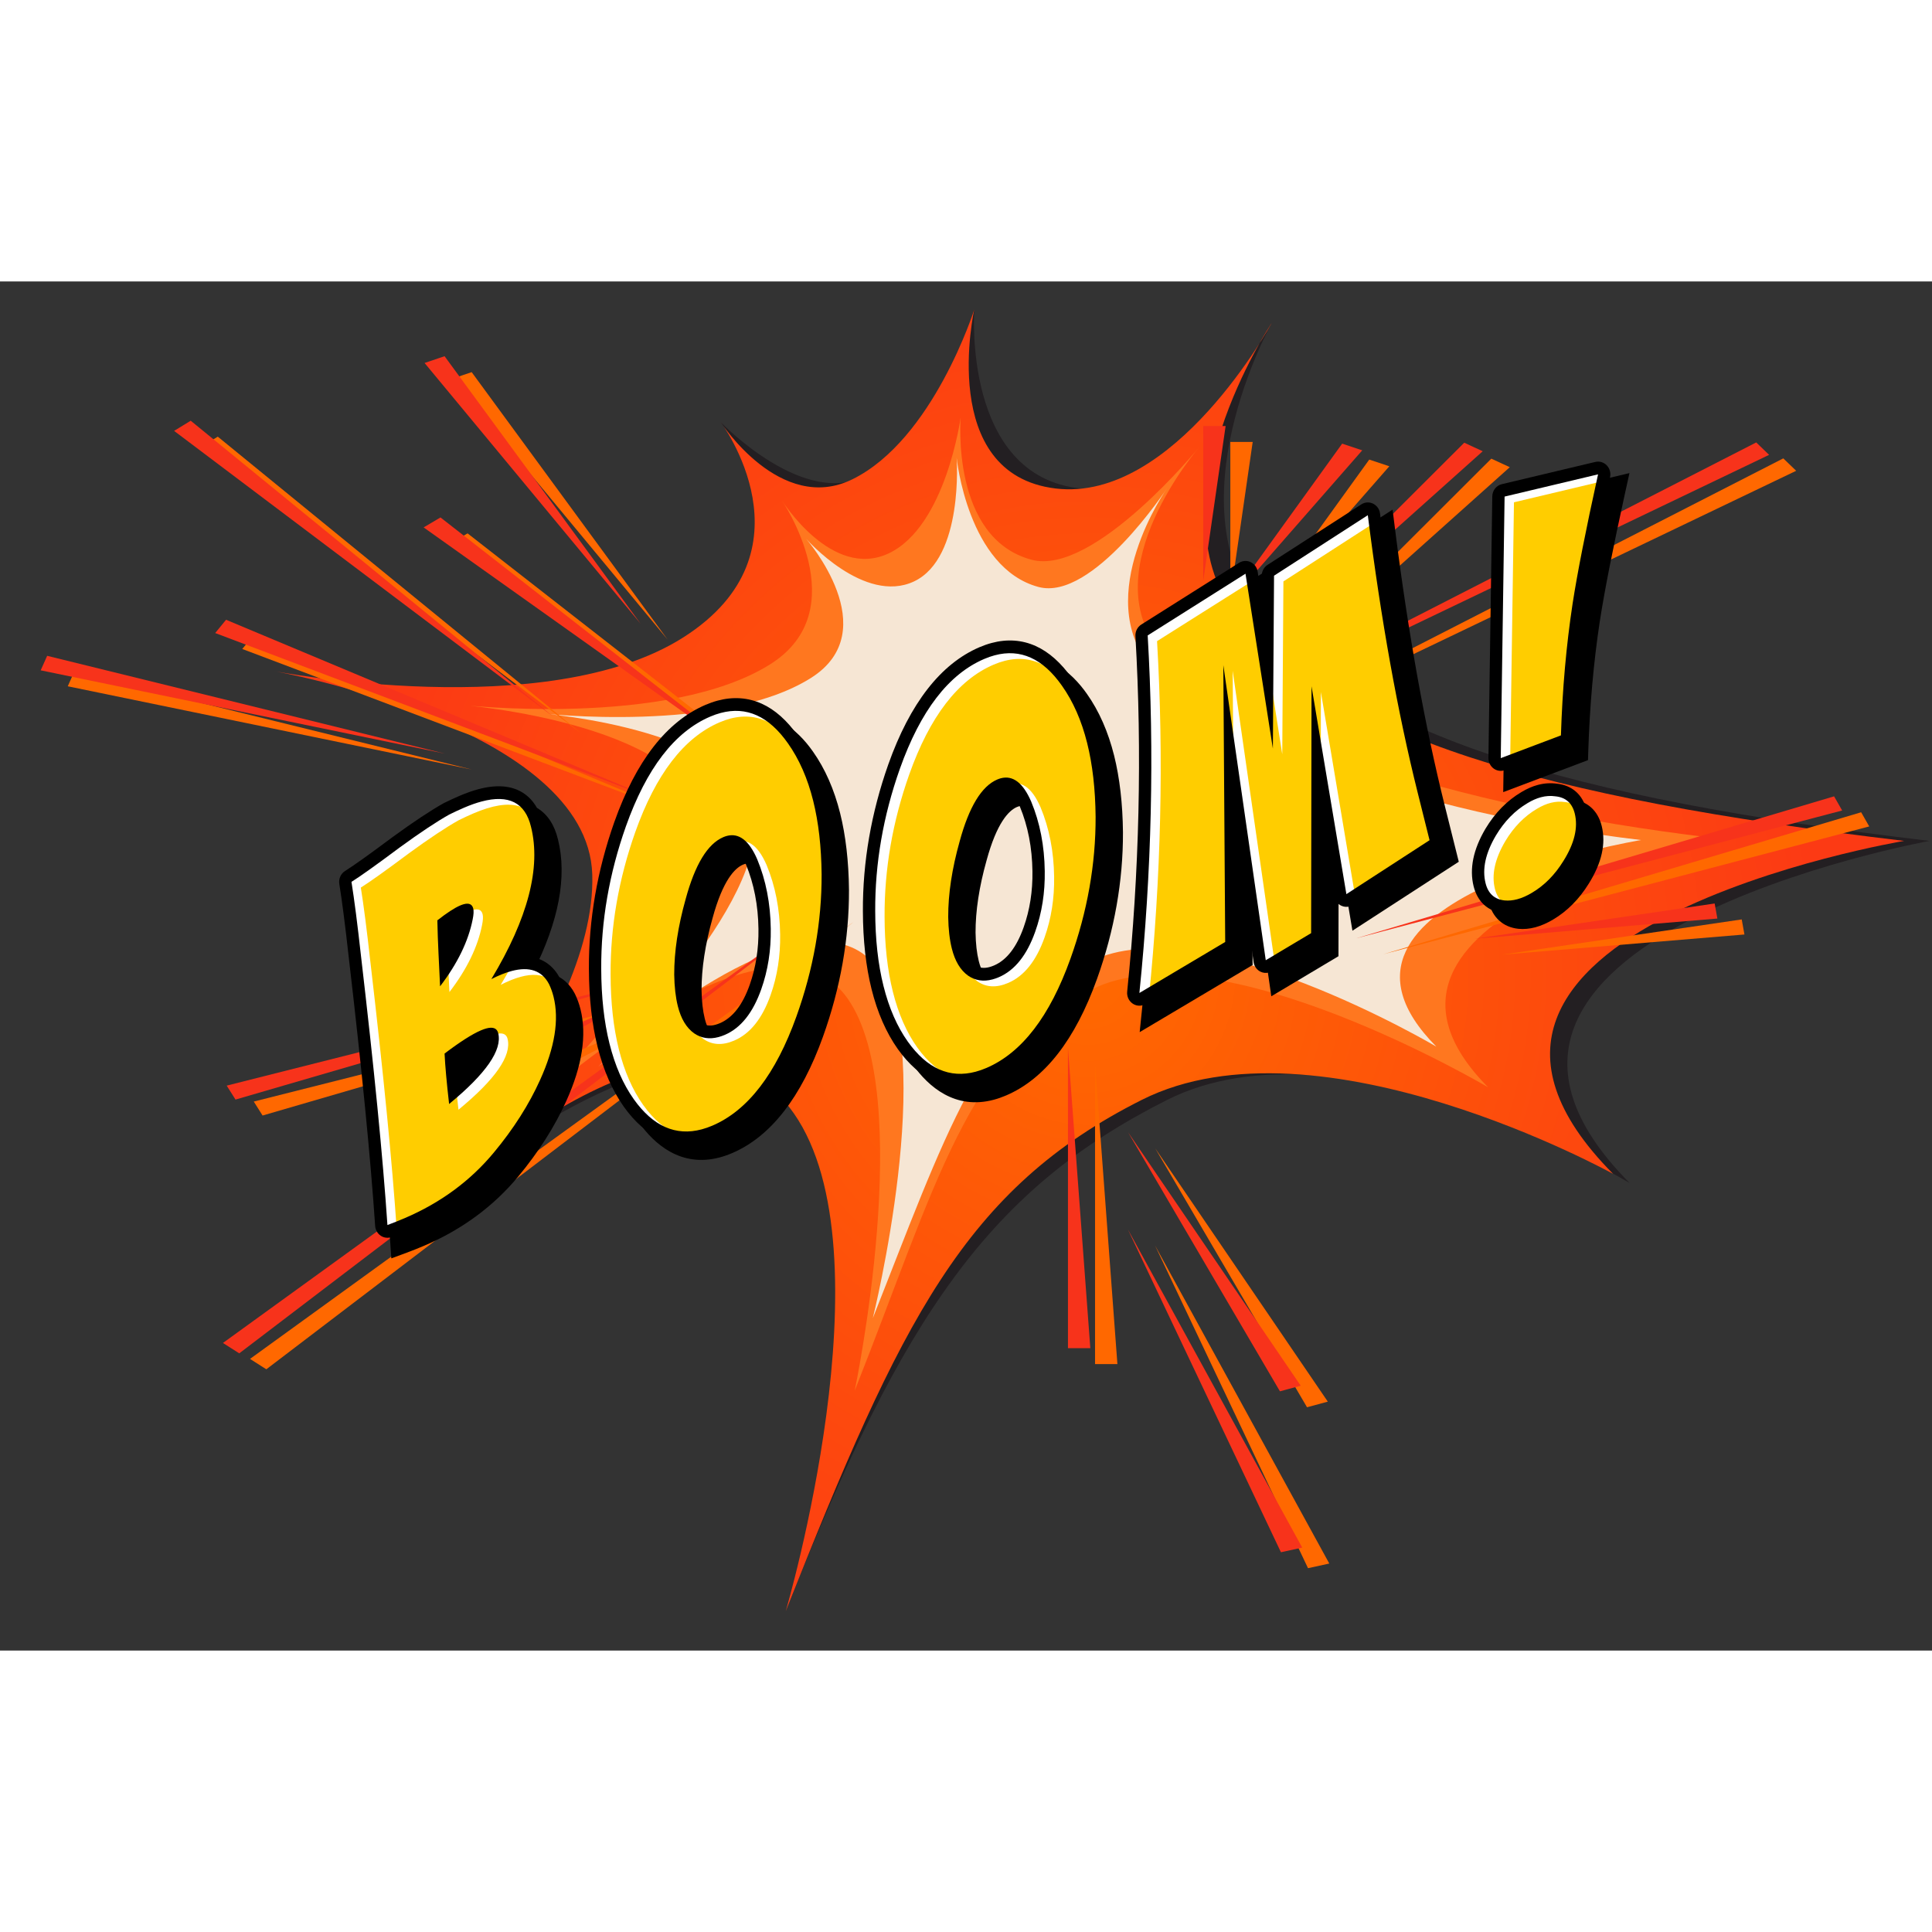 <?xml version="1.0" encoding="utf-8"?>
<!-- Generator: Adobe Illustrator 27.5.0, SVG Export Plug-In . SVG Version: 6.00 Build 0)  -->
<svg version="1.1" id="Layer_1" xmlns="http://www.w3.org/2000/svg" xmlns:xlink="http://www.w3.org/1999/xlink" x="0px" y="0px"
	 viewBox="0 0 405 287" style="enable-background:new 0 0 405 287;" xml:space="preserve" height="100" width="100">
<rect x="0" y="0" width="405" height="287" fill="#333333" stroke="none"/>
<g>
	<g>
		<path style="fill:#231F22;" d="M151.079,29.486c0,0,17.839,18.633,30.867,10.934c14.612-8.637,22.293-34.555,22.293-34.555
			s-2.559,35.032,22.368,37.536c19.622,1.972,39.994-34.716,39.994-34.716s-21.569,38.634-1.487,62.052
			c20.68,24.113,62.022,37.372,139.375,46.538c0,0-113.637,20.604-62.861,71.725c0,0-59.815-36.115-96.959-17.431
			c-37.143,18.686-55.297,45.013-79.491,106.007c0,0,27.011-73.921,6.566-103.185c-20.448-29.263-70.532,8.647-87.911,24.514
			c0,0,46.677-42.494,45.654-74.578c-1.023-32.083-49.74-38.739-49.74-38.739s38.995,9.121,68.824-10.972
			C172.65,58.396,151.079,29.486,151.079,29.486z"/>
		
			<radialGradient id="SVGID_1_" cx="-2812.531" cy="2663.516" r="0.995" gradientTransform="matrix(153.615 0 0 -158.931 432275.781 423459)" gradientUnits="userSpaceOnUse">
			<stop  offset="0" style="stop-color:#FF6900"/>
			<stop  offset="0.042" style="stop-color:#FF6701"/>
			<stop  offset="1" style="stop-color:#FC3A14"/>
		</radialGradient>
		<path style="fill:url(#SVGID_1_);" d="M151.079,29.486c0,0,12.467,19.424,27.602,11.988c16.942-8.322,25.558-35.609,25.558-35.609
			s-7.839,34.527,17.038,37.536c24.876,3.009,45.324-34.716,45.324-34.716s-26.014,38.987-6.817,62.052
			c20.335,24.428,62.02,37.372,139.375,46.538c0,0-111.772,18.686-60.997,69.808c0,0-61.68-34.198-98.822-15.514
			c-37.143,18.686-50.433,46.186-74.629,107.181c0,0,22.149-75.095,1.702-104.358c-20.446-29.263-65.77,9.167-83.149,25.032
			c0,0,41.864-43.011,40.893-75.097c-0.938-30.976-66.791-42.66-66.791-42.66s57.262,11.153,85.874-7.051
			C171.482,56.647,151.079,29.486,151.079,29.486z"/>
		<path style="fill:#FF771F;" d="M163.868,45.844c0,0,10.493,16.836,22.463,11.141c11.969-5.695,15.054-28.504,15.054-28.504
			s-2.168,25.311,14.869,29.858c13.05,3.483,35.234-23.729,35.234-23.729s-22.547,25.842-8.183,42.933
			c14.363,17.089,60.96,32.6,115.301,39.037c0,0-82.316,16.436-46.648,52.35c0,0-56.922-33.681-83.016-20.552
			c-26.094,13.125-32.775,41.289-49.771,84.137c0,0,12.904-61.598-1.459-82.156c-14.363-20.556-55.195,12.276-67.404,23.422
			c0,0,38.439-36.053,37.719-58.59c-0.718-22.539-51.541-26.445-51.541-26.445s43.569,4.937,64.947-8.479
			C179.664,68.826,163.868,45.844,163.868,45.844z"/>
		<path style="fill:#F6E6D4;" d="M168.995,53.951c0,0,12.213,13.877,22.643,8.915c10.429-4.962,8.901-25.895,8.901-25.895
			s2.325,23.113,17.169,27.076c11.369,3.035,26.939-20.709,26.939-20.709s-15.885,22.549-3.37,37.439
			c12.513,14.889,55.398,30.711,102.743,36.32c0,0-74.005,12.012-42.928,43.302c0,0-49.597-29.346-72.33-17.907
			c-22.734,11.436-30.984,37.477-45.791,74.809c0,0,13.671-55.17,1.155-73.082c-12.513-17.91-48.089,10.695-58.726,20.407
			c0,0,33.49-31.412,32.863-51.048c-0.626-19.637-44.905-23.041-44.905-23.041s37.958,4.302,56.586-7.386
			C185.828,73.185,168.995,53.951,168.995,53.951z"/>
		<polygon style="fill:#FF6800;" points="255.354,97.738 373.826,37.089 376.527,39.691 		"/>
		<polygon style="fill:#FF6800;" points="261.778,87.896 312.617,37.145 316.492,38.936 		"/>
		<polygon style="fill:#FF6800;" points="257.911,66.07 257.911,33.645 262.599,33.645 		"/>
		<polygon style="fill:#FF6800;" points="261.61,72.585 287.033,37.34 291.241,38.741 		"/>
		<polygon style="fill:#FF6800;" points="94.679,20.431 98.875,19.012 139.948,75.07 		"/>
		<polygon style="fill:#FF6800;" points="94.48,54.901 98.015,52.81 164.994,105.056 		"/>
		<polygon style="fill:#FF6800;" points="121.695,94.611 42.175,34.668 45.652,32.536 		"/>
		<polygon style="fill:#FF6800;" points="142.324,111.642 50.788,77.043 53.064,74.261 		"/>
		<polygon style="fill:#FF6800;" points="98.892,102.309 14.205,84.862 15.563,81.816 		"/>
		<polygon style="fill:#FF6800;" points="55.044,174.844 53.198,171.916 142.202,149.467 		"/>
		<polygon style="fill:#FF6800;" points="55.829,228.041 52.411,225.863 178.996,134.227 		"/>
		<polygon style="fill:#FF6800;" points="98.957,174.724 96.447,172.036 140.023,153.24 		"/>
		<polygon style="fill:#FF6800;" points="234.238,226.951 229.55,226.951 229.55,163.982 		"/>
		<polygon style="fill:#FF6800;" points="274.194,269.735 242.117,202.066 278.654,268.759 		"/>
		<polygon style="fill:#FF6800;" points="273.988,236 242.168,181.723 278.344,234.822 		"/>
		<polygon style="fill:#FF6800;" points="289.983,141.031 390.148,111.273 391.842,114.243 		"/>
		<polygon style="fill:#FF6800;" points="314.841,141.127 365.112,133.735 365.683,136.895 		"/>
		<polygon style="fill:#F7331B;" points="249.677,94.396 368.153,33.747 370.852,36.35 		"/>
		<polygon style="fill:#F7331B;" points="256.101,84.555 306.941,33.804 310.817,35.595 		"/>
		<polygon style="fill:#F7331B;" points="252.236,62.729 252.236,30.303 256.924,30.303 		"/>
		<polygon style="fill:#F7331B;" points="255.936,69.243 281.355,33.998 285.563,35.4 		"/>
		<polygon style="fill:#F7331B;" points="89.001,17.09 93.196,15.67 134.272,71.729 		"/>
		<polygon style="fill:#F7331B;" points="88.803,51.56 92.337,49.469 159.319,101.715 		"/>
		<polygon style="fill:#F7331B;" points="116.017,91.269 36.497,31.326 39.979,29.194 		"/>
		<polygon style="fill:#F7331B;" points="136.648,108.3 45.11,73.702 47.391,70.92 		"/>
		<polygon style="fill:#F7331B;" points="93.214,98.968 8.526,81.521 9.888,78.477 		"/>
		<polygon style="fill:#F7331B;" points="49.367,171.502 47.521,168.576 136.523,146.125 		"/>
		<polygon style="fill:#F7331B;" points="50.154,224.699 46.736,222.521 173.321,130.885 		"/>
		<polygon style="fill:#F7331B;" points="93.279,171.382 90.768,168.695 134.344,149.899 		"/>
		<polygon style="fill:#F7331B;" points="228.561,223.609 223.873,223.609 223.873,160.641 		"/>
		<polygon style="fill:#F7331B;" points="268.518,266.393 236.438,198.725 272.979,265.417 		"/>
		<polygon style="fill:#F7331B;" points="268.31,232.659 236.493,178.381 272.666,231.48 		"/>
		<polygon style="fill:#F7331B;" points="284.305,137.69 384.473,107.934 386.167,110.902 		"/>
		<polygon style="fill:#F7331B;" points="309.163,137.785 359.438,130.395 360.008,133.554 		"/>
	</g>
	<g>
		<g>
			<path d="M81.795,201.277c-0.946-14.029-2.806-32.952-5.527-56.24c-0.728-6.582-1.395-11.772-1.985-15.447l-0.288-1.789
				l1.503-0.936c1.764-1.097,5.106-3.481,9.936-7.088c4.334-3.16,7.916-5.537,10.671-7.084l0.059-0.034l0.061-0.03
				c1.116-0.551,2.206-1.055,3.241-1.498c1.403-0.601,2.742-1.074,3.978-1.404c3.754-1.004,6.862-0.77,9.237,0.697
				c2.12,1.307,3.563,3.512,4.29,6.552c1.943,7.779,0.174,17.151-5.261,27.906c2.844-0.332,6.557,0.212,8.774,4.386l0.04,0.076
				c0.487,0.991,0.878,2.074,1.165,3.219c1.352,5.411,0.354,11.873-2.964,19.206c-2.43,5.391-5.821,10.724-10.08,15.851
				c-5.177,6.244-11.798,11.123-19.676,14.496c-1.214,0.522-2.469,1.021-3.73,1.488l-3.206,1.188L81.795,201.277z M99.006,166.452
				c0.079,1.178,0.188,2.507,0.329,3.983c4.156-3.935,5.403-6.372,5.716-7.727c-0.031,0.013-0.063,0.025-0.095,0.04
				C103.512,163.367,101.514,164.611,99.006,166.452z M97.445,138.543c0.037,1.381,0.085,2.761,0.144,4.129
				c0.91-1.885,1.575-3.743,1.99-5.568C99.037,137.424,98.337,137.883,97.445,138.543z"/>
			<path style="fill:#FFFFFF;" d="M81.537,199.092c-0.349,0.093-0.722,0.031-1.027-0.175c-0.338-0.229-0.553-0.608-0.581-1.024
				c-0.947-14.051-2.81-32.996-5.533-56.309c-0.729-6.594-1.398-11.808-1.992-15.504c-0.087-0.54,0.154-1.08,0.608-1.362
				c1.794-1.116,5.166-3.523,10.025-7.15c4.281-3.12,7.82-5.471,10.532-6.994c0.019-0.011,0.04-0.021,0.06-0.031
				c1.095-0.541,2.165-1.036,3.178-1.47c1.348-0.578,2.63-1.03,3.807-1.346c3.409-0.91,6.186-0.727,8.254,0.551
				c1.813,1.118,3.057,3.046,3.698,5.728c2.014,8.063-0.167,17.978-6.487,29.503c0.282-0.092,0.559-0.172,0.829-0.245
				c5.436-1.453,8.055,1.022,9.294,3.355c0.007,0.013,0.013,0.025,0.02,0.038c0.444,0.905,0.803,1.898,1.066,2.949
				c1.274,5.102,0.304,11.262-2.883,18.306c-2.381,5.281-5.709,10.513-9.89,15.547c-5.044,6.085-11.502,10.841-19.192,14.133
				c-1.195,0.512-2.43,1.005-3.671,1.465C81.612,199.069,81.575,199.082,81.537,199.092z M94.519,162.508
				c0.116,1.98,0.33,4.439,0.639,7.34c7.418-6.474,8.502-10.051,8.03-11.941c-0.02-0.079-0.039-0.114-0.045-0.123
				c0,0,0,0.001-0.001,0.001c-0.014,0.003-0.249-0.069-0.869,0.097c-0.285,0.075-0.608,0.191-0.964,0.344
				C99.665,158.929,97.382,160.369,94.519,162.508z M92.984,134.585c0.05,2.078,0.126,4.164,0.225,6.211l0.151,3.131
				c2.288-3.548,3.784-7.052,4.457-10.45c0.235-1.139,0.165-1.581,0.137-1.689c-0.001-0.006-0.003-0.012-0.004-0.017
				c-0.074,0.001-0.203,0.013-0.402,0.065c-0.175,0.047-0.375,0.117-0.593,0.211C95.972,132.469,94.638,133.321,92.984,134.585z"/>
			<path style="fill:#FFCD00;" d="M75.639,127.059c1.834-1.141,5.206-3.544,10.116-7.211c4.256-3.104,7.721-5.402,10.393-6.904
				c1.061-0.523,2.098-1.005,3.115-1.44c7.896-3.382,12.566-2.04,14.015,4.02c2.133,8.541-0.639,19.183-8.314,31.923
				c6.047-3.087,10.071-2.75,12.071,1.014c0.404,0.823,0.727,1.715,0.967,2.678c1.202,4.815,0.268,10.619-2.803,17.406
				c-2.344,5.199-5.577,10.279-9.699,15.244c-4.936,5.952-11.171,10.541-18.708,13.77c-1.196,0.512-2.399,0.991-3.612,1.441
				c-0.955-14.161-2.803-32.953-5.54-56.375C76.904,135.971,76.237,130.783,75.639,127.059z M95.156,163.054
				c0.13,2.645,0.449,6.17,0.953,10.573c7.744-6.371,11.174-11.324,10.292-14.856c-0.321-1.284-1.528-1.478-3.622-0.582
				C100.925,158.983,98.384,160.605,95.156,163.054z M93.644,135.127c0.05,2.324,0.13,4.635,0.242,6.934l0.332,6.895
				c3.644-4.759,5.921-9.429,6.829-14.014c0.209-1.012,0.251-1.776,0.123-2.291c-0.272-1.091-1.187-1.304-2.742-0.639
				C97.23,132.525,95.637,133.564,93.644,135.127z"/>
			<path d="M100.936,109.02c5.709-1.527,9.168,0.242,10.378,5.306c2.132,8.54-0.639,19.183-8.314,31.923
				c1.541-0.787,2.952-1.352,4.23-1.693c3.738-0.999,6.351-0.098,7.841,2.706c0.404,0.823,0.726,1.716,0.967,2.679
				c1.203,4.814,0.269,10.619-2.803,17.406c-2.344,5.199-5.576,10.278-9.7,15.242c-4.936,5.954-11.171,10.543-18.707,13.771
				c-1.196,0.512-2.4,0.99-3.613,1.44c-0.955-14.162-2.802-32.953-5.539-56.376c-0.735-6.65-1.402-11.838-2-15.563
				c1.833-1.141,5.205-3.545,10.116-7.212c4.256-3.103,7.72-5.403,10.392-6.903c1.061-0.524,2.098-1.006,3.116-1.441
				C98.598,109.748,99.811,109.32,100.936,109.02 M92.253,147.758c3.644-4.759,5.92-9.43,6.829-14.014
				c0.209-1.013,0.251-1.776,0.123-2.291c-0.225-0.898-0.884-1.201-1.978-0.909c-0.235,0.063-0.489,0.153-0.764,0.271
				c-1.197,0.513-2.79,1.552-4.783,3.115c0.05,2.324,0.13,4.635,0.242,6.934L92.253,147.758 M94.145,172.43
				c7.744-6.372,11.174-11.324,10.292-14.858c-0.257-1.029-1.086-1.358-2.486-0.984c-0.344,0.092-0.722,0.226-1.135,0.403
				c-1.854,0.794-4.396,2.416-7.623,4.864C93.322,164.502,93.641,168.026,94.145,172.43 M100.291,106.436l0.646,2.583
				L100.291,106.436c-1.237,0.33-2.575,0.803-3.979,1.403c-1.035,0.443-2.125,0.948-3.241,1.499c-0.041,0.02-0.08,0.041-0.119,0.063
				c-2.755,1.548-6.337,3.926-10.647,7.068c-0.008,0.005-0.016,0.01-0.023,0.017c-4.829,3.606-8.172,5.991-9.936,7.089
				c-0.907,0.565-1.389,1.645-1.215,2.725c0.59,3.674,1.257,8.865,1.982,15.428c0,0.007,0.001,0.012,0.002,0.018
				c2.721,23.29,4.581,42.213,5.527,56.241c0.057,0.833,0.486,1.591,1.163,2.049c0.61,0.411,1.357,0.536,2.056,0.349
				c0.075-0.02,0.151-0.043,0.225-0.07c1.261-0.468,2.517-0.968,3.729-1.488c7.879-3.375,14.5-8.252,19.679-14.498
				c4.256-5.125,7.648-10.459,10.08-15.852c3.317-7.33,4.314-13.792,2.962-19.203c-0.286-1.145-0.678-2.229-1.165-3.22
				c-0.013-0.025-0.025-0.051-0.039-0.077c-1.068-2.008-3.564-5.025-8.767-4.394c2.176-4.3,3.771-8.377,4.761-12.176
				c1.495-5.741,1.66-11.036,0.488-15.735c-0.727-3.033-2.17-5.232-4.286-6.539C107.152,105.666,104.044,105.432,100.291,106.436
				L100.291,106.436z M94.292,135.252c0.893-0.66,1.592-1.12,2.134-1.439c-0.415,1.824-1.08,3.684-1.99,5.567
				C94.377,138.012,94.329,136.632,94.292,135.252L94.292,135.252z M95.853,163.16c2.508-1.841,4.506-3.084,5.95-3.703
				c0.033-0.014,0.064-0.027,0.095-0.04c-0.313,1.355-1.561,3.792-5.716,7.728C96.041,165.668,95.931,164.338,95.853,163.16
				L95.853,163.16z"/>
		</g>
		<g>
			<path d="M239.438,152.164c2.562-25.146,3.144-50.216,1.728-74.512l-0.093-1.602l25.105-15.844l1.441,9.209l0.04-5.931
				l24.264-15.652l0.519,4.113c2.747,21.766,6.25,41.242,10.407,57.889l2.95,11.812L283.508,136.1l-2.893-17.246l-0.036,22.595
				l-14.08,8.399l-4.066-28.275l0.147,21.722l-23.672,14.067L239.438,152.164z"/>
			<path style="fill:#FFFFFF;" d="M265.662,143.578c-0.292,0.078-0.605,0.049-0.884-0.091c-0.385-0.192-0.652-0.568-0.714-1.005
				L257.86,99.35l0.266,39.104c0.004,0.481-0.242,0.927-0.645,1.167l-17.987,10.689c-0.103,0.061-0.21,0.105-0.321,0.135
				c-0.345,0.092-0.719,0.033-1.026-0.174c-0.405-0.274-0.63-0.76-0.578-1.258c2.568-25.221,3.152-50.364,1.732-74.733
				c-0.028-0.493,0.209-0.962,0.616-1.219l20.504-12.94c0.108-0.068,0.228-0.121,0.349-0.152c0.284-0.076,0.589-0.051,0.862,0.078
				c0.39,0.187,0.665,0.562,0.733,1l3.284,20.975l0.137-20.352c0.004-0.457,0.232-0.881,0.608-1.123l19.654-12.68
				c0.113-0.072,0.235-0.126,0.36-0.159c0.288-0.077,0.598-0.05,0.874,0.085c0.397,0.193,0.67,0.584,0.727,1.033
				c2.756,21.82,6.267,41.351,10.438,58.05l2.479,9.92c0.14,0.563-0.088,1.156-0.565,1.465l-17.436,11.307
				c-0.113,0.073-0.235,0.127-0.362,0.161c-0.279,0.074-0.577,0.051-0.848-0.073c-0.393-0.181-0.671-0.552-0.745-0.99l-4.772-28.45
				l-0.059,36.4c-0.002,0.477-0.247,0.916-0.647,1.154l-9.508,5.672C265.882,143.502,265.773,143.548,265.662,143.578z"/>
			<path style="fill:#FFCD00;" d="M240.813,150.351c2.591-25.419,3.168-50.402,1.738-74.952l20.504-12.94l5.74,36.66l0.244-36.241
				l19.654-12.68c2.776,21.984,6.266,41.388,10.468,58.21c0.834,3.34,1.659,6.646,2.477,9.921l-17.436,11.306l-7.306-43.569
				l-0.085,51.746l-9.509,5.673l-8.898-61.868l0.396,58.046L240.813,150.351z"/>
			<path d="M286.73,49l0.001-0.001 M286.73,49c2.775,21.984,6.266,41.388,10.467,58.209c0.835,3.34,1.66,6.646,2.478,9.921
				l-17.436,11.307l-7.307-43.57l-0.084,51.747l-9.509,5.673l-8.898-61.868l0.395,58.046l-17.987,10.689
				c2.59-25.419,3.167-50.403,1.738-74.952l20.503-12.94l5.74,36.66l0.244-36.241L286.73,49 M261.091,61.261l0.002-0.001
				 M286.085,46.416c-0.034,0.009-0.068,0.019-0.101,0.029c-0.243,0.075-0.468,0.186-0.669,0.322l-19.604,12.647
				c-0.75,0.483-1.209,1.331-1.214,2.245l-0.03,4.464l-0.816-5.216c-0.015-0.105-0.034-0.211-0.061-0.315
				c-0.355-1.415-1.74-2.273-3.108-1.925c-0.012,0.002-0.024,0.006-0.035,0.009c-0.032,0.009-0.065,0.019-0.097,0.028
				c-0.236,0.072-0.455,0.178-0.652,0.31l-20.452,12.907c-0.815,0.515-1.29,1.453-1.232,2.439
				c1.415,24.295,0.834,49.365-1.729,74.512c-0.102,0.997,0.346,1.969,1.158,2.517c0.614,0.415,1.361,0.532,2.053,0.347
				c0.222-0.059,0.436-0.148,0.64-0.27l17.986-10.689c0.807-0.479,1.302-1.37,1.296-2.333l-0.139-20.164l3.51,24.397
				c0.126,0.875,0.66,1.627,1.429,2.012c0.558,0.277,1.184,0.336,1.768,0.18c0.223-0.059,0.438-0.15,0.643-0.271l9.509-5.672
				c0.798-0.477,1.29-1.355,1.292-2.309l0.033-21.057l2.236,13.332c0.146,0.877,0.705,1.619,1.49,1.981
				c0.54,0.249,1.139,0.296,1.697,0.146c0.252-0.066,0.496-0.175,0.724-0.322l17.436-11.306c0.953-0.618,1.41-1.803,1.128-2.929
				l-2.477-9.921c-4.152-16.626-7.65-36.077-10.398-57.81c-0.013-0.133-0.036-0.267-0.069-0.4c-0.353-1.416-1.737-2.27-3.105-1.927
				C286.109,46.409,286.098,46.412,286.085,46.416L286.085,46.416z"/>
		</g>
		<g>
			<path d="M150.897,183.62c-8.15,2.179-13.719-2.771-16.955-7.306c-2.435-3.428-4.292-7.664-5.524-12.594
				c-1.185-4.747-1.795-10.244-1.812-16.338c-0.051-10.264,1.738-20.612,5.319-30.75c4.554-12.83,10.987-21.101,19.121-24.584
				c0.852-0.365,1.706-0.663,2.539-0.885c8.108-2.168,13.628,2.818,16.831,7.384c2.532,3.581,4.45,7.931,5.697,12.923
				c1.171,4.685,1.794,10.098,1.855,16.087c0.033,10.231-1.796,20.561-5.438,30.724c-4.569,12.758-10.978,20.981-19.051,24.439
				C152.613,183.091,151.744,183.393,150.897,183.62z M150.103,158.689c0.878,0.6,1.84,0.733,3.026,0.416
				c0.311-0.084,0.638-0.199,0.975-0.343c2.639-1.13,4.726-3.827,6.204-8.014c1.285-3.615,1.903-7.56,1.839-11.731
				c-0.063-4.925-0.946-9.476-2.627-13.531c-1.667-3.83-2.944-3.49-3.364-3.378c-0.127,0.034-0.262,0.081-0.401,0.142
				c-1.723,0.738-4.23,3.285-6.387,11.229c-1.54,5.481-2.313,10.555-2.303,15.1c0.037,2.313,0.264,4.319,0.675,5.965
				C148.235,156.516,149.029,157.911,150.103,158.689z"/>
			<path style="fill:#FFFFFF;" d="M147.422,179.037c-5.984,1.6-11.231-0.69-15.595-6.808c-2.336-3.288-4.123-7.37-5.313-12.134
				c-1.159-4.641-1.755-10.026-1.772-16.009c-0.05-10.107,1.714-20.299,5.242-30.288c4.424-12.464,10.615-20.474,18.403-23.809
				c0.796-0.342,1.593-0.619,2.368-0.826c5.945-1.59,11.147,0.724,15.464,6.876c2.438,3.447,4.287,7.646,5.493,12.474
				c1.144,4.58,1.754,9.884,1.814,15.767c0.032,10.061-1.771,20.234-5.357,30.246c-4.439,12.396-10.608,20.359-18.335,23.669
				C149.021,178.543,148.21,178.826,147.422,179.037z M152.682,117.525c-0.185,0.049-0.377,0.117-0.571,0.2
				c-2.891,1.238-5.291,5.31-7.135,12.101c-1.574,5.6-2.364,10.805-2.351,15.482c0.037,2.407,0.278,4.524,0.715,6.276
				c0.575,2.303,1.548,3.959,2.892,4.922c1.176,0.813,2.513,1.014,4.066,0.599h0.001c0.369-0.099,0.753-0.233,1.145-0.401
				c2.987-1.279,5.316-4.235,6.924-8.788c1.338-3.769,1.983-7.876,1.917-12.211c-0.065-5.105-0.987-9.834-2.739-14.058
				C155.438,116.788,153.363,117.343,152.682,117.525z"/>
			<path style="fill:#FFCD00;" d="M150.844,92.42c6.339-2.715,11.771-0.847,16.297,5.602c2.353,3.329,4.116,7.337,5.287,12.023
				c1.122,4.495,1.713,9.645,1.772,15.447c0.032,9.938-1.727,19.861-5.277,29.768c-4.33,12.09-10.203,19.725-17.619,22.9
				c-6.401,2.741-11.891,0.9-16.475-5.525c-2.244-3.16-3.946-7.052-5.102-11.676c-1.138-4.559-1.714-9.785-1.731-15.679
				c-0.049-10.001,1.673-19.942,5.164-29.825C137.474,103.301,143.367,95.623,150.844,92.42z M153.581,117.689
				c-3.29,1.41-5.918,5.733-7.884,12.973c-1.613,5.739-2.412,11.021-2.398,15.848c0.039,2.542,0.292,4.744,0.757,6.606
				c0.657,2.634,1.792,4.528,3.407,5.686c1.84,1.273,3.985,1.384,6.438,0.333c3.349-1.434,5.897-4.621,7.642-9.563
				c1.399-3.94,2.064-8.171,1.995-12.69c-0.067-5.302-1.015-10.155-2.843-14.563C158.823,118.004,156.451,116.461,153.581,117.689z"
				/>
			<path d="M151.077,90.455c5.406-1.445,10.106,0.678,14.099,6.369c2.354,3.328,4.116,7.336,5.286,12.023
				c1.123,4.495,1.714,9.645,1.773,15.446c0.031,9.939-1.727,19.862-5.277,29.769c-4.33,12.09-10.204,19.723-17.619,22.9
				c-0.759,0.324-1.507,0.585-2.241,0.781c-5.451,1.457-10.194-0.645-14.234-6.307c-2.244-3.16-3.947-7.053-5.101-11.676
				c-1.139-4.559-1.714-9.785-1.731-15.679c-0.049-10.001,1.673-19.943,5.163-29.826c4.314-12.153,10.207-19.832,17.685-23.034
				C149.625,90.904,150.358,90.647,151.077,90.455 M150.621,158.397c0.429-0.114,0.867-0.268,1.316-0.46
				c3.349-1.435,5.896-4.621,7.642-9.564c1.399-3.939,2.063-8.169,1.994-12.688c-0.068-5.303-1.015-10.156-2.842-14.563
				c-1.708-3.938-3.833-5.567-6.372-4.889c-0.244,0.065-0.491,0.152-0.743,0.26c-3.29,1.41-5.917,5.732-7.883,12.973
				c-1.613,5.738-2.412,11.021-2.398,15.848c0.04,2.541,0.292,4.744,0.756,6.605c0.658,2.635,1.792,4.529,3.406,5.686
				C147.001,158.645,148.709,158.909,150.621,158.397 M150.433,87.871l0.646,2.584L150.433,87.871h-0.001
				c-0.833,0.223-1.687,0.521-2.539,0.887c-8.134,3.483-14.567,11.753-19.119,24.579c-3.582,10.143-5.372,20.491-5.322,30.76
				c0.017,6.088,0.627,11.585,1.813,16.333c1.231,4.93,3.088,9.165,5.52,12.588c2.29,3.209,4.863,5.461,7.651,6.697
				c2.898,1.283,6.029,1.49,9.307,0.613c0.847-0.226,1.716-0.529,2.583-0.9c8.072-3.457,14.482-11.68,19.05-24.439
				c3.642-10.161,5.471-20.492,5.438-30.704c0-0.006,0-0.013,0-0.019c-0.06-5.99-0.684-11.403-1.854-16.087
				c-1.247-4.992-3.166-9.343-5.703-12.932c-2.256-3.214-4.804-5.48-7.569-6.73C156.809,87.217,153.695,86.999,150.433,87.871
				L150.433,87.871z M143.915,145.288c-0.011-4.547,0.761-9.619,2.296-15.078c0.002-0.008,0.004-0.017,0.006-0.023
				c2.157-7.943,4.663-10.491,6.386-11.227c0.139-0.061,0.274-0.107,0.401-0.143c0.42-0.111,1.698-0.453,3.365,3.379
				c1.68,4.057,2.562,8.605,2.624,13.523c0.064,4.178-0.554,8.123-1.836,11.734c-1.48,4.191-3.568,6.887-6.208,8.019
				c-0.336,0.143-0.665,0.259-0.975,0.342c-1.186,0.317-2.148,0.184-3.027-0.417c-1.073-0.777-1.867-2.172-2.36-4.145
				C144.178,149.605,143.951,147.6,143.915,145.288L143.915,145.288z"/>
		</g>
		<g>
			<path d="M208.333,171.534c-8.151,2.179-13.72-2.77-16.957-7.306c-2.435-3.429-4.292-7.664-5.523-12.594
				c-1.186-4.748-1.795-10.245-1.811-16.338c-0.052-10.264,1.739-20.612,5.319-30.751c4.554-12.83,10.987-21.101,19.121-24.583
				c0.852-0.366,1.706-0.664,2.538-0.887c8.108-2.167,13.628,2.82,16.832,7.385c2.531,3.58,4.45,7.932,5.697,12.924
				c1.169,4.684,1.793,10.097,1.854,16.086c0.033,10.231-1.796,20.562-5.436,30.725c-4.569,12.758-10.98,20.98-19.053,24.438
				C210.048,171.004,209.179,171.308,208.333,171.534z M207.537,146.602c0.878,0.602,1.841,0.734,3.026,0.417
				c0.311-0.083,0.639-0.198,0.976-0.342c2.639-1.132,4.727-3.827,6.205-8.014c1.284-3.616,1.903-7.562,1.839-11.731
				c-0.063-4.926-0.946-9.477-2.625-13.531c-1.668-3.832-2.945-3.49-3.365-3.379c-0.128,0.035-0.263,0.082-0.401,0.142
				c-1.724,0.738-4.23,3.285-6.387,11.229c-1.541,5.481-2.314,10.555-2.302,15.1c0.036,2.313,0.263,4.318,0.674,5.964
				C205.669,144.43,206.464,145.825,207.537,146.602z"/>
			<path style="fill:#FFFFFF;" d="M204.856,166.949c-5.984,1.601-11.231-0.689-15.595-6.807c-2.336-3.287-4.123-7.369-5.313-12.133
				c-1.159-4.641-1.755-10.027-1.771-16.01c-0.05-10.106,1.714-20.299,5.242-30.287c4.423-12.465,10.614-20.475,18.402-23.81
				c0.797-0.342,1.594-0.62,2.368-0.826c5.945-1.589,11.147,0.724,15.465,6.876c2.438,3.447,4.286,7.646,5.491,12.474
				c1.145,4.58,1.755,9.885,1.814,15.767c0.032,10.061-1.771,20.234-5.357,30.246c-4.439,12.396-10.607,20.359-18.334,23.67
				C206.456,166.456,205.645,166.739,204.856,166.949z M210.116,105.438c-0.185,0.05-0.377,0.116-0.571,0.2
				c-2.891,1.238-5.291,5.308-7.135,12.1c-1.574,5.6-2.364,10.806-2.351,15.483c0.037,2.407,0.277,4.524,0.715,6.276
				c0.576,2.304,1.549,3.959,2.893,4.922c1.176,0.814,2.513,1.015,4.066,0.599l0,0c0.368-0.098,0.753-0.233,1.146-0.401
				c2.986-1.279,5.316-4.236,6.923-8.787c1.339-3.77,1.983-7.877,1.917-12.211c-0.064-5.105-0.986-9.835-2.738-14.059
				C212.872,104.701,210.798,105.256,210.116,105.438z"/>
			<path style="fill:#FFCD00;" d="M208.278,80.334c6.339-2.715,11.771-0.847,16.297,5.602c2.353,3.328,4.116,7.336,5.287,12.023
				c1.123,4.495,1.713,9.645,1.771,15.446c0.032,9.938-1.727,19.861-5.276,29.768c-4.33,12.09-10.203,19.724-17.619,22.9
				c-6.4,2.741-11.891,0.899-16.475-5.525c-2.244-3.16-3.946-7.053-5.101-11.676c-1.138-4.559-1.714-9.785-1.731-15.679
				c-0.048-10.001,1.673-19.943,5.164-29.826C194.908,91.215,200.802,83.536,208.278,80.334z M211.016,105.604
				c-3.291,1.409-5.918,5.733-7.884,12.973c-1.612,5.738-2.411,11.02-2.398,15.848c0.039,2.541,0.292,4.744,0.757,6.605
				c0.658,2.635,1.793,4.529,3.407,5.686c1.84,1.273,3.985,1.384,6.439,0.334c3.349-1.435,5.896-4.622,7.642-9.564
				c1.399-3.939,2.064-8.169,1.995-12.69c-0.067-5.301-1.015-10.156-2.843-14.563C216.258,105.917,213.886,104.374,211.016,105.604z
				"/>
			<path d="M208.513,78.369c5.406-1.446,10.105,0.678,14.098,6.369c2.354,3.328,4.116,7.336,5.286,12.021
				c1.124,4.496,1.716,9.646,1.773,15.447c0.032,9.939-1.727,19.862-5.276,29.77c-4.33,12.09-10.204,19.723-17.619,22.9
				c-0.76,0.325-1.507,0.586-2.24,0.782c-5.451,1.457-10.195-0.644-14.235-6.307c-2.244-3.16-3.947-7.054-5.101-11.677
				c-1.139-4.558-1.714-9.784-1.731-15.678c-0.05-10.001,1.672-19.943,5.163-29.826c4.314-12.153,10.207-19.833,17.684-23.034
				C207.059,78.816,207.792,78.562,208.513,78.369 M208.056,146.311c0.429-0.114,0.867-0.268,1.315-0.459
				c3.349-1.436,5.897-4.622,7.643-9.564c1.4-3.939,2.064-8.17,1.994-12.689c-0.067-5.303-1.014-10.156-2.842-14.563
				c-1.709-3.938-3.833-5.567-6.372-4.889c-0.244,0.065-0.491,0.151-0.743,0.259c-3.29,1.409-5.917,5.733-7.883,12.973
				c-1.613,5.739-2.412,11.021-2.398,15.849c0.039,2.541,0.292,4.744,0.756,6.605c0.658,2.634,1.792,4.528,3.406,5.686
				C204.436,146.558,206.143,146.822,208.056,146.311 M207.868,75.785l0.645,2.584L207.868,75.785L207.868,75.785
				c-0.834,0.223-1.688,0.521-2.54,0.885c-8.134,3.484-14.566,11.754-19.119,24.581c-3.582,10.142-5.373,20.489-5.322,30.759
				c0.017,6.088,0.627,11.585,1.813,16.333c1.232,4.931,3.089,9.165,5.521,12.589c2.291,3.209,4.863,5.46,7.652,6.696
				c2.898,1.284,6.028,1.49,9.307,0.614c0.847-0.227,1.715-0.529,2.582-0.9c8.072-3.457,14.482-11.681,19.052-24.439
				c3.64-10.16,5.47-20.491,5.438-30.704c-0.001-0.006,0-0.012-0.001-0.018c-0.061-5.99-0.685-11.402-1.854-16.087
				c-1.247-4.992-3.166-9.343-5.702-12.932c-2.257-3.214-4.806-5.48-7.569-6.729C214.243,75.13,211.13,74.913,207.868,75.785
				L207.868,75.785z M201.349,133.201c-0.011-4.546,0.761-9.619,2.295-15.077c0.002-0.009,0.004-0.017,0.007-0.023
				c2.157-7.943,4.663-10.49,6.386-11.229c0.14-0.059,0.274-0.107,0.401-0.141c0.421-0.112,1.699-0.454,3.365,3.377
				c1.68,4.057,2.562,8.607,2.625,13.525c0.065,4.178-0.554,8.123-1.836,11.733c-1.48,4.191-3.568,6.888-6.208,8.019
				c-0.336,0.145-0.664,0.26-0.975,0.343c-1.186,0.316-2.148,0.185-3.026-0.417c-1.073-0.777-1.868-2.173-2.36-4.146
				C201.612,137.52,201.387,135.514,201.349,133.201L201.349,133.201z"/>
		</g>
		<g>
			<path d="M321.849,135.385c-1.205,0.322-2.395,0.43-3.537,0.321l-0.036-0.004c-3.188-0.352-5.393-2.345-6.208-5.611
				c-0.915-3.664-0.086-7.719,2.467-12.05c2.008-3.35,4.552-5.942,7.572-7.721c1.121-0.678,2.278-1.184,3.415-1.488
				c1.333-0.356,2.666-0.445,3.965-0.264c3.23,0.333,5.456,2.309,6.271,5.57c0.923,3.694,0.01,7.764-2.71,12.096
				c-2.001,3.236-4.516,5.771-7.461,7.518C324.324,134.508,323.063,135.06,321.849,135.385z M316.009,46.256l25.569-6.082
				l-0.913,4.146c-2.55,11.576-4.336,20.646-5.308,26.957c-1.302,8.582-2.114,17.758-2.413,27.262l-0.057,1.803l-17.771,6.711
				L316.009,46.256z"/>
			<path style="fill:#FFFFFF;" d="M318.373,130.8c-1.061,0.284-2.102,0.38-3.096,0.285c-2.671-0.294-4.433-1.891-5.114-4.619
				c-0.824-3.302-0.045-7.01,2.318-11.021c1.889-3.151,4.279-5.59,7.109-7.257c1.031-0.623,2.078-1.082,3.101-1.354
				c1.178-0.315,2.352-0.392,3.491-0.23c2.704,0.271,4.491,1.854,5.172,4.579c0.828,3.316-0.026,7.029-2.543,11.033
				c-1.892,3.063-4.255,5.449-7.021,7.088C320.626,130.001,319.474,130.506,318.373,130.8z M314.922,101.217
				c-0.367,0.098-0.76,0.024-1.071-0.205c-0.346-0.254-0.548-0.668-0.541-1.107l0.805-54.828c0.009-0.603,0.406-1.122,0.967-1.271
				c0.011-0.004,19.627-4.669,19.627-4.669c0.432-0.104,0.886,0.031,1.199,0.355c0.314,0.325,0.445,0.794,0.347,1.241
				c-2.556,11.604-4.347,20.703-5.324,27.043c-1.311,8.641-2.127,17.869-2.428,27.429c-0.017,0.544-0.353,1.023-0.847,1.21
				l-12.615,4.764C315.001,101.192,314.961,101.205,314.922,101.217z"/>
			<path style="fill:#FFCD00;" d="M322.193,110.545c2.013-1.217,3.948-1.69,5.803-1.42c2.171,0.209,3.528,1.406,4.074,3.588
				c0.737,2.953-0.055,6.279-2.375,9.973c-1.793,2.9-3.985,5.119-6.581,6.656c-2.072,1.243-3.992,1.78-5.754,1.612
				c-2.11-0.232-3.439-1.44-3.984-3.625c-0.737-2.952-0.013-6.284,2.172-9.992C317.323,114.373,319.538,112.109,322.193,110.545z
				 M317.368,46.294l19.593-4.66c-2.576,11.695-4.355,20.737-5.341,27.13c-1.326,8.742-2.14,17.941-2.442,27.594l-12.615,4.764
				L317.368,46.294z"/>
			<path d="M315.403,45.096l19.594-4.659c-2.577,11.694-4.355,20.737-5.341,27.129c-1.326,8.743-2.14,17.942-2.442,27.595
				l-12.615,4.764L315.403,45.096 M323.014,108.125c1.028-0.275,2.034-0.341,3.019-0.197c2.17,0.209,3.528,1.405,4.074,3.587
				c0.736,2.954-0.056,6.279-2.376,9.974c-1.793,2.9-3.984,5.119-6.581,6.656c-1.073,0.645-2.107,1.099-3.099,1.364
				c-0.921,0.246-1.807,0.329-2.655,0.247c-2.109-0.232-3.44-1.439-3.983-3.624c-0.738-2.952-0.013-6.284,2.172-9.993
				c1.775-2.963,3.99-5.228,6.646-6.791C321.175,108.776,322.103,108.368,323.014,108.125 M314.758,42.512
				c-1.122,0.301-1.916,1.34-1.934,2.543l-0.806,54.829c-0.012,0.878,0.394,1.706,1.085,2.216c0.623,0.459,1.407,0.604,2.14,0.408
				c0.08-0.021,0.161-0.047,0.24-0.076l12.614-4.764c0.989-0.373,1.659-1.332,1.694-2.421c0.297-9.505,1.109-18.679,2.413-27.267
				c0.971-6.306,2.757-15.375,5.306-26.951c0.198-0.896-0.064-1.834-0.693-2.482c-0.627-0.648-1.534-0.918-2.399-0.711
				l-19.593,4.659C314.804,42.5,314.78,42.506,314.758,42.512L314.758,42.512z M322.368,105.541
				c-1.133,0.303-2.286,0.806-3.428,1.495c-3.015,1.778-5.555,4.368-7.55,7.696c-0.003,0.006-0.007,0.012-0.01,0.018
				c-2.553,4.33-3.382,8.385-2.467,12.049c0.816,3.267,3.021,5.26,6.208,5.611c0.012,0.002,0.024,0.003,0.036,0.004
				c1.143,0.108,2.332,0,3.538-0.322c1.214-0.324,2.475-0.875,3.747-1.639c2.933-1.737,5.444-4.268,7.454-7.518
				c2.718-4.329,3.629-8.396,2.706-12.088c-0.814-3.262-3.041-5.238-6.271-5.57C325.034,105.097,323.701,105.185,322.368,105.541
				L322.368,105.541z"/>
		</g>
	</g>
</g>
</svg>
